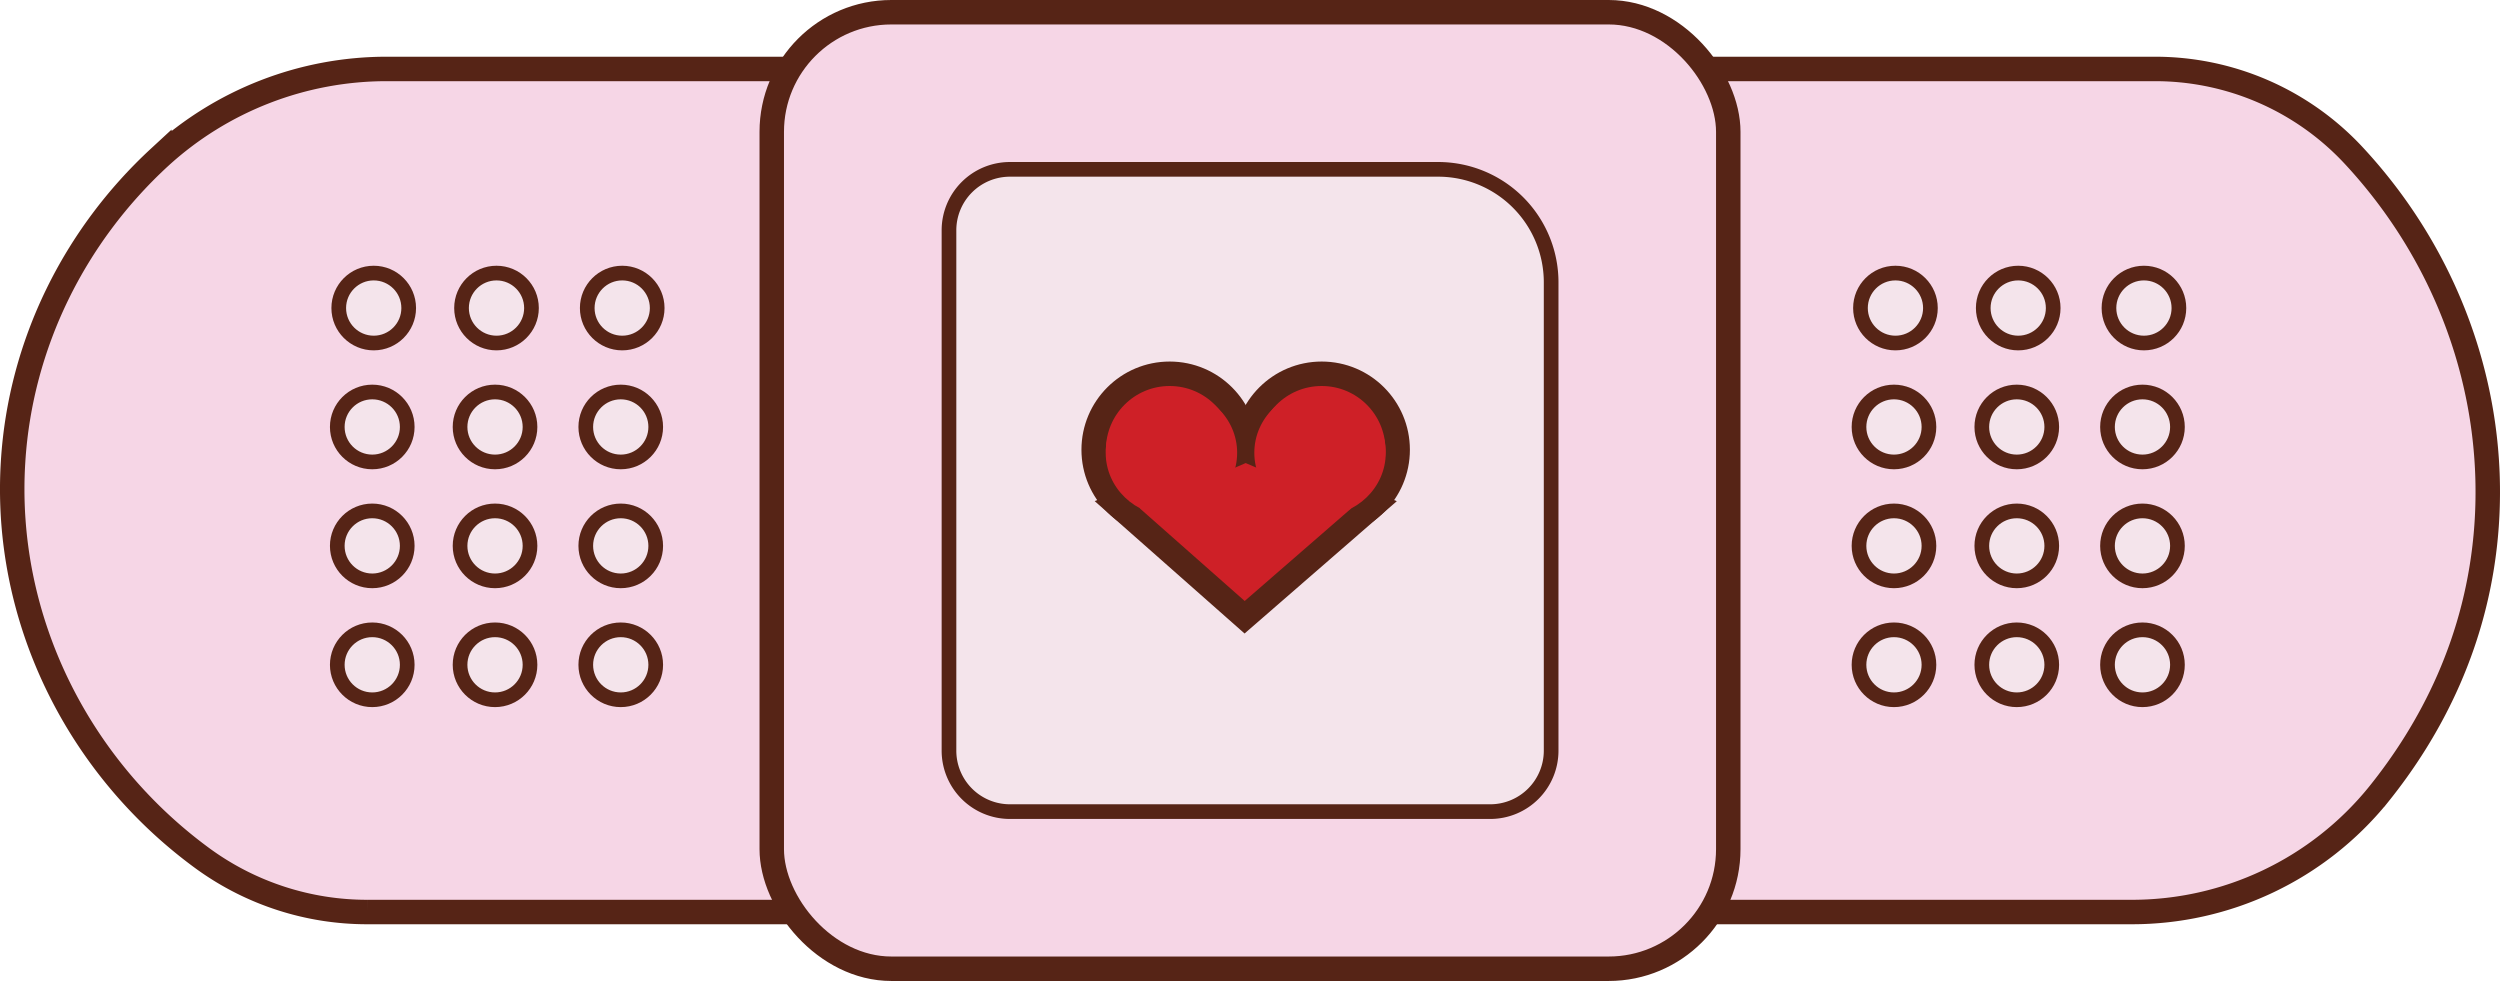 <svg xmlns="http://www.w3.org/2000/svg" viewBox="0 0 1022.15 401.08"><defs><style>.cls-1{fill:#f6d6e6;}.cls-1,.cls-2,.cls-3{stroke:#562416;stroke-miterlimit:10;}.cls-1,.cls-3{stroke-width:10px;}.cls-2{fill:#f4e4eb;stroke-width:6px;}.cls-3,.cls-4{fill:#ce2027;}</style></defs><g id="Layer_2" data-name="Layer 2"><g id="Layer_1-2" data-name="Layer 1"><path class="cls-1" d="M158.48,28.19H881A110.81,110.81,0,0,1,961.9,63.12c38.2,40.82,58.71,95.59,54.77,151.7-3.32,47.38-23.26,84.05-44.29,110.13a129.7,129.7,0,0,1-101,47.94h-721A114.06,114.06,0,0,1,83.3,351.3c-51.74-37.6-82-98.9-77.94-162.7,3-47.85,25-92.08,59.8-124.21A137.39,137.39,0,0,1,158.48,28.19Z"/><rect class="cls-1" x="315.54" y="5" width="391.08" height="391.08" rx="48.89"/><path class="cls-2" d="M412.9,69.24H588a46.2,46.2,0,0,1,46.2,46.2V306.92a24.92,24.92,0,0,1-24.92,24.92H412.9A24.92,24.92,0,0,1,388,306.92V94.16A24.92,24.92,0,0,1,412.9,69.24Z"/><circle class="cls-2" cx="152.8" cy="125.95" r="14.3"/><circle class="cls-2" cx="203" cy="125.95" r="14.3"/><circle class="cls-2" cx="254.4" cy="125.95" r="14.3"/><circle class="cls-2" cx="152.2" cy="174.57" r="14.3"/><circle class="cls-2" cx="202.4" cy="174.57" r="14.3"/><circle class="cls-2" cx="253.8" cy="174.57" r="14.3"/><circle class="cls-2" cx="152.2" cy="223.19" r="14.3"/><circle class="cls-2" cx="202.4" cy="223.19" r="14.3"/><circle class="cls-2" cx="253.8" cy="223.19" r="14.3"/><circle class="cls-2" cx="152.2" cy="271.81" r="14.3"/><circle class="cls-2" cx="202.4" cy="271.81" r="14.3"/><circle class="cls-2" cx="253.8" cy="271.81" r="14.3"/><circle class="cls-2" cx="774.97" cy="125.95" r="14.3"/><circle class="cls-2" cx="825.17" cy="125.95" r="14.3"/><circle class="cls-2" cx="876.57" cy="125.95" r="14.3"/><circle class="cls-2" cx="774.37" cy="174.57" r="14.3"/><circle class="cls-2" cx="824.58" cy="174.57" r="14.3"/><circle class="cls-2" cx="875.97" cy="174.57" r="14.3"/><circle class="cls-2" cx="774.37" cy="223.19" r="14.3"/><circle class="cls-2" cx="824.58" cy="223.19" r="14.3"/><circle class="cls-2" cx="875.97" cy="223.19" r="14.3"/><circle class="cls-2" cx="774.37" cy="271.81" r="14.3"/><circle class="cls-2" cx="824.58" cy="271.81" r="14.3"/><circle class="cls-2" cx="875.97" cy="271.81" r="14.3"/><circle class="cls-3" cx="478.23" cy="183.89" r="31.07"/><circle class="cls-3" cx="540.38" cy="183.89" r="31.07"/><polygon class="cls-3" points="456.81 206.38 508.88 252.37 561.8 206.38 509.31 183.89 456.81 206.38"/><ellipse class="cls-4" cx="478.95" cy="185.13" rx="26.87" ry="25.83"/><ellipse class="cls-4" cx="539.71" cy="185.13" rx="26.87" ry="25.83"/></g></g></svg>